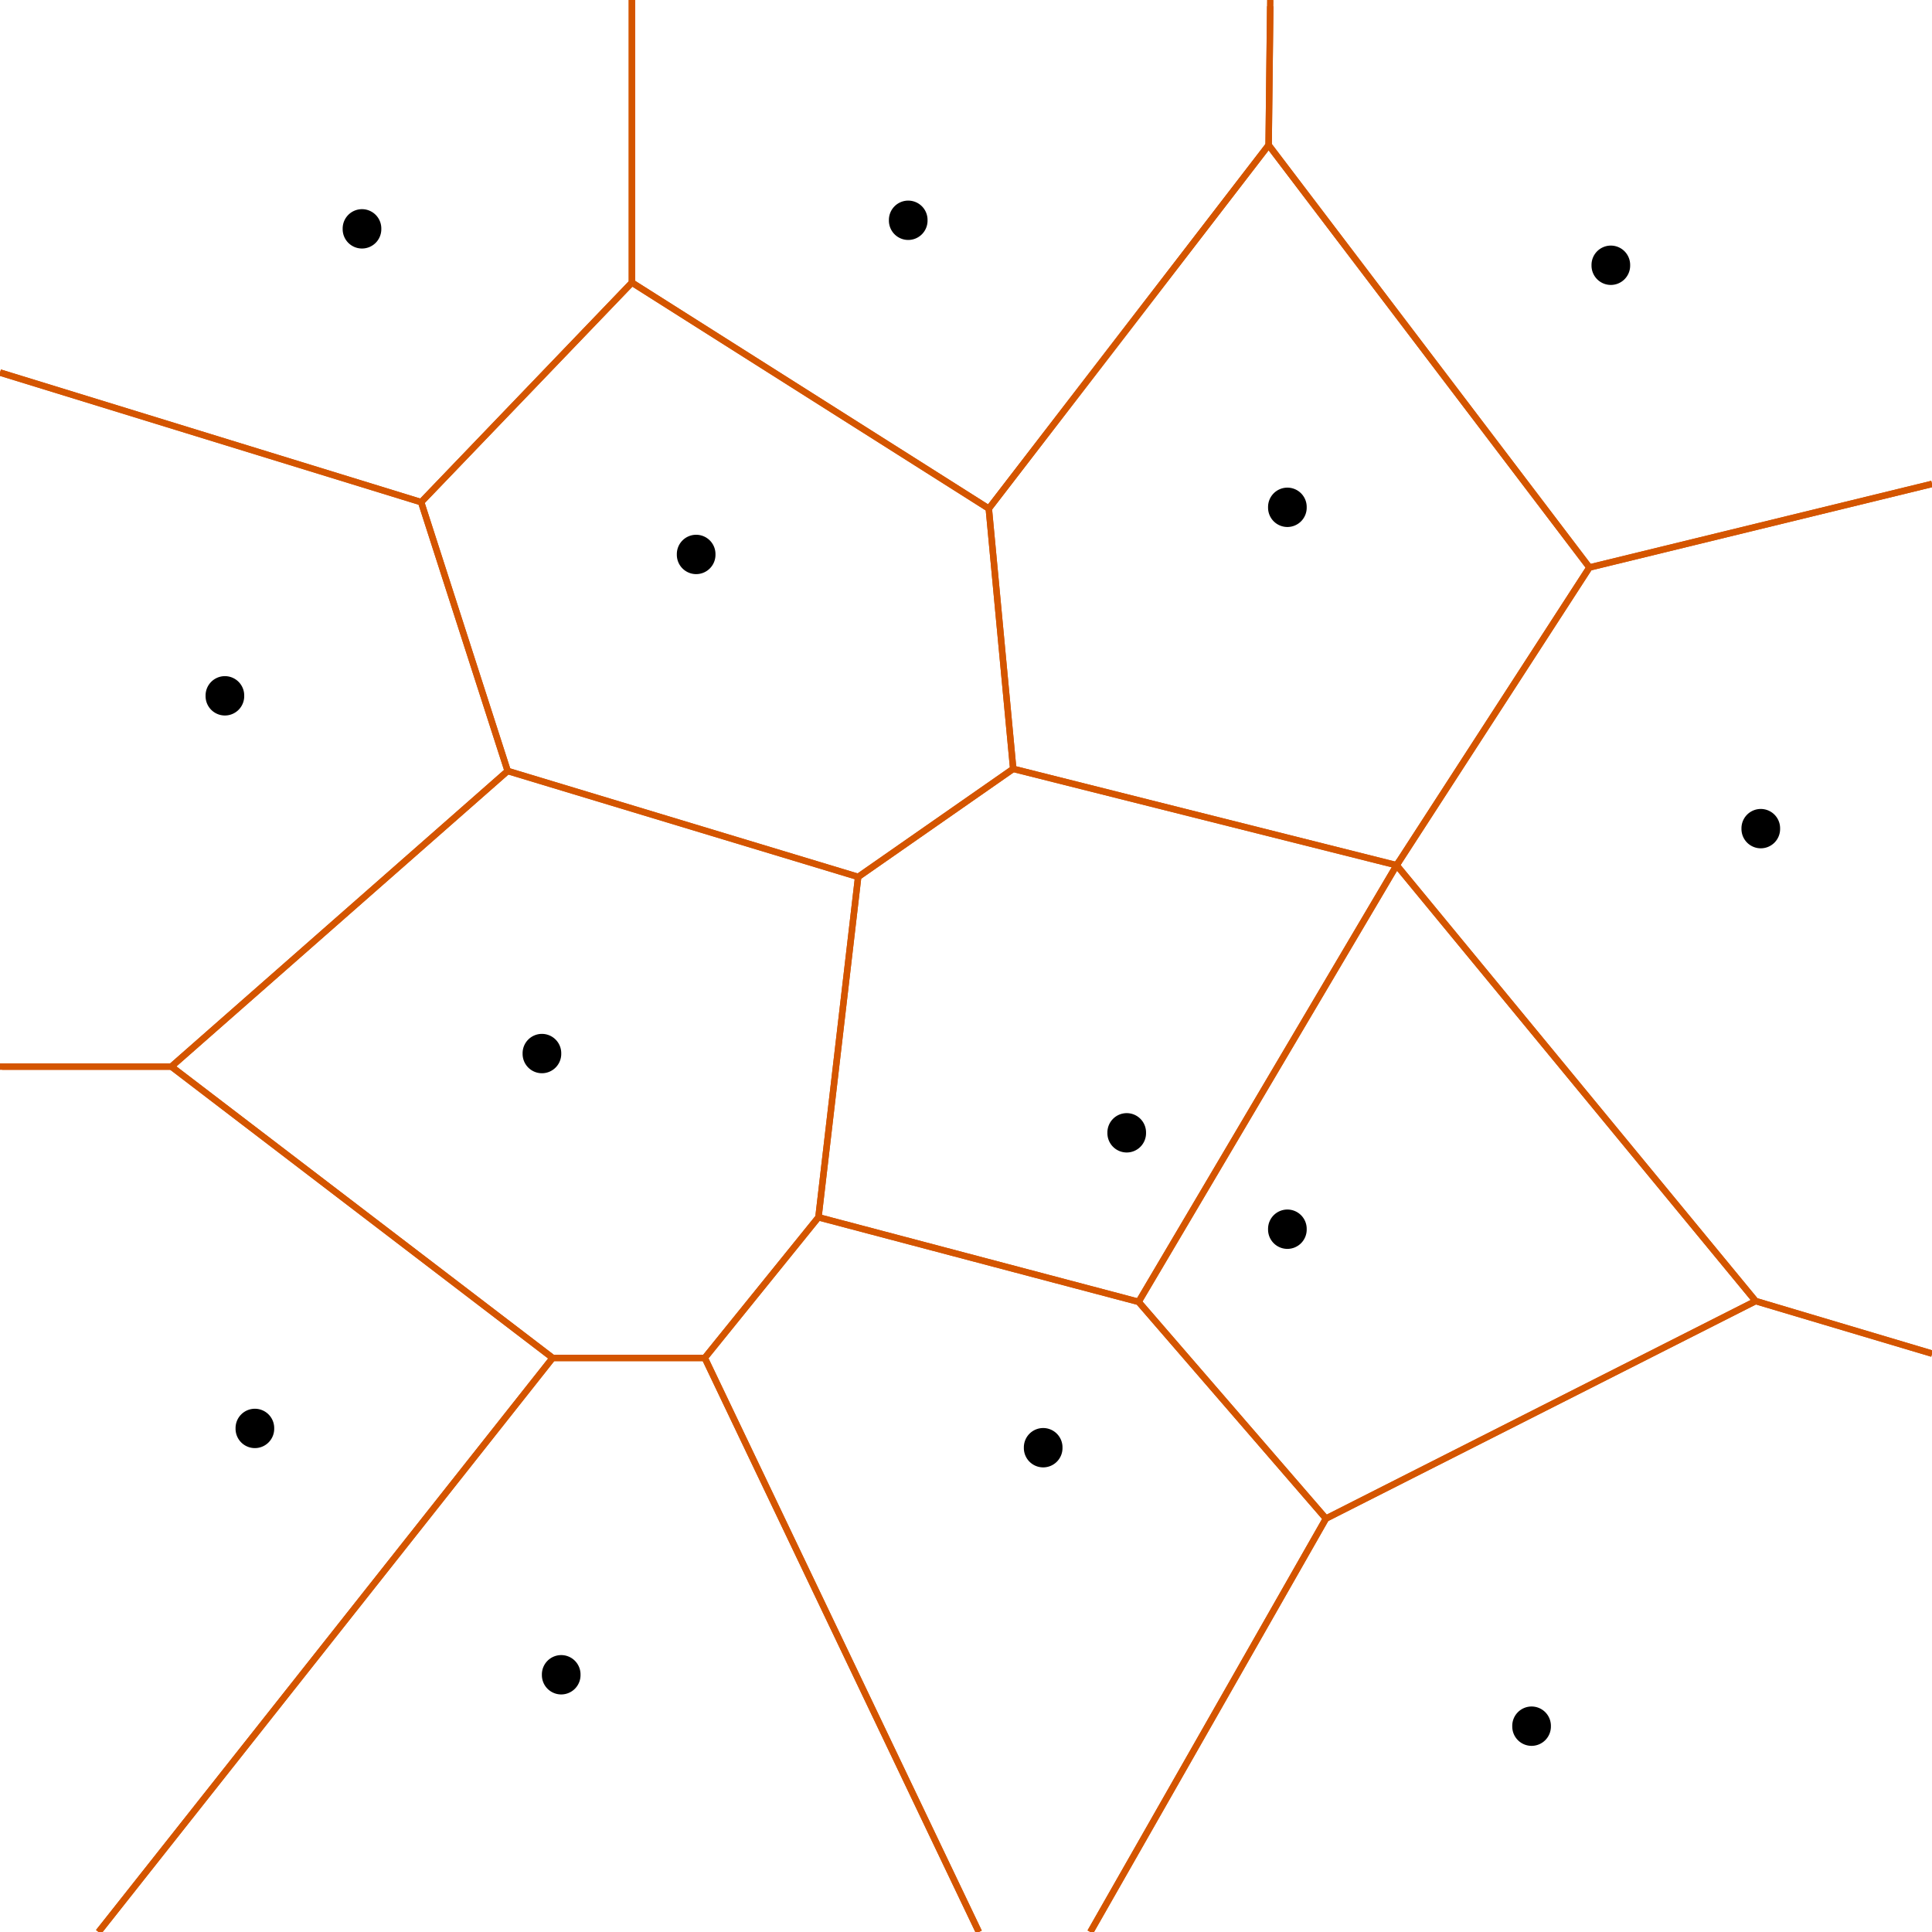 <?xml version="1.0" encoding="UTF-8" standalone="no"?>
<!-- Created with Inkscape (http://www.inkscape.org/) -->
<svg xmlns:svg="http://www.w3.org/2000/svg" xmlns="http://www.w3.org/2000/svg" version="1.0" width="300" height="300" id="svg2440">
  <defs id="defs2443"/>
  <rect width="300" height="300" x="0" y="2.2467922e-15" id="rect3297" style="opacity:1;fill:#ffffff;fill-opacity:1;fill-rule:nonzero;stroke:none;stroke-width:2;stroke-linecap:square;stroke-linejoin:miter;marker:none;marker-start:none;marker-mid:none;marker-end:none;stroke-miterlimit:4;stroke-dasharray:12, 4;stroke-dashoffset:0;stroke-opacity:0.588;visibility:visible;display:inline;overflow:visible;enable-background:accumulate"/>
  <path d="M 15.301,300 L 85.817,210.857 L 109.434,210.857 L 152,300" id="path3249" style="fill:none;fill-rule:evenodd;stroke:#d45500;stroke-width:1px;stroke-linecap:butt;stroke-linejoin:miter;stroke-opacity:1"/>
  <path d="M 78.832,119.717 L 26.61,165.62 L 85.817,210.857 L 109.434,210.857 L 127.089,189.018 L 133.256,136.166 L 78.832,119.717 z" id="path3251" style="fill:none;fill-rule:evenodd;stroke:#d45500;stroke-width:1px;stroke-linecap:butt;stroke-linejoin:miter;stroke-opacity:1"/>
  <path d="M 169.306,300 L 205.895,235.803 L 176.799,202.15 L 127.089,189.018 L 109.434,210.857 L 152,300" id="path3253" style="fill:none;fill-rule:evenodd;stroke:#d45500;stroke-width:1px;stroke-linecap:butt;stroke-linejoin:miter;stroke-opacity:1"/>
  <path d="M 133.256,136.166 L 157.332,119.385 L 216.871,134.353 L 176.799,202.15 L 127.089,189.018 L 133.256,136.166 L 133.256,136.166 z" id="path3255" style="fill:none;fill-rule:evenodd;stroke:#d45500;stroke-width:1px;stroke-linecap:butt;stroke-linejoin:miter;stroke-opacity:1"/>
  <path d="M 0,57.849 L 65.394,77.975 L 78.832,119.717 L 26.61,165.62 L 0.333,165.62" id="path3259" style="fill:none;fill-rule:evenodd;stroke:#d45500;stroke-width:1px;stroke-linecap:butt;stroke-linejoin:miter;stroke-opacity:1"/>
  <path d="M 15.301,300 L 85.817,210.857 L 26.61,165.62 L 0,165.62" id="path3257" style="fill:none;fill-rule:evenodd;stroke:#d45500;stroke-width:1px;stroke-linecap:butt;stroke-linejoin:miter;stroke-opacity:1"/>
  <path d="M 0,57.849 L 65.394,77.975 L 98.124,43.879 L 98.124,-0.028" id="path3261" style="fill:none;fill-rule:evenodd;stroke:#d45500;stroke-width:1px;stroke-linecap:butt;stroke-linejoin:miter;stroke-opacity:1"/>
  <path d="M 197.247,0 L 196.992,22.529 L 153.54,78.973 L 98.124,43.879 L 98.124,0" id="path3263" style="fill:none;fill-rule:evenodd;stroke:#d45500;stroke-width:1px;stroke-linecap:butt;stroke-linejoin:miter;stroke-opacity:1"/>
  <path d="M 78.832,119.717 L 65.394,77.975 L 98.124,43.879 L 153.54,78.973 L 157.332,119.385 L 133.256,136.166 L 78.832,119.717 z" id="path3265" style="fill:none;fill-rule:evenodd;stroke:#d45500;stroke-width:1px;stroke-linecap:butt;stroke-linejoin:miter;stroke-opacity:1"/>
  <path d="M 246.808,88.118 L 196.992,22.529 L 153.54,78.973 L 157.332,119.385 L 216.871,134.353 L 246.808,88.118 z" id="path3267" style="fill:none;fill-rule:evenodd;stroke:#d45500;stroke-width:1px;stroke-linecap:butt;stroke-linejoin:miter;stroke-opacity:1"/>
  <path d="M 197.247,0.97 L 196.992,22.529 L 246.808,88.118 L 300,75.146" id="path3269" style="fill:none;fill-rule:evenodd;stroke:#d45500;stroke-width:1px;stroke-linecap:butt;stroke-linejoin:miter;stroke-opacity:1"/>
  <path d="M 300.028,210.191 L 272.615,202.027 L 216.871,134.353 L 246.808,88.118 L 300,75.146" id="path3271" style="fill:none;fill-rule:evenodd;stroke:#d45500;stroke-width:1px;stroke-linecap:butt;stroke-linejoin:miter;stroke-opacity:1"/>
  <path d="M 205.895,235.803 L 272.615,202.027 L 216.871,134.353 L 176.799,202.15 L 205.895,235.803 z" id="path3273" style="fill:none;fill-rule:evenodd;stroke:#d45500;stroke-width:1px;stroke-linecap:butt;stroke-linejoin:miter;stroke-opacity:1"/>
  <path d="M 169.306,300 L 205.895,235.803 L 272.615,202.027 L 300,210.191" id="path3275" style="fill:none;fill-rule:evenodd;stroke:#d45500;stroke-width:1px;stroke-linecap:butt;stroke-linejoin:miter;stroke-opacity:1"/>
  <path d="M 86.15,163.956 A 2.994,2.994 0 1 1 80.163,163.956 A 2.994,2.994 0 1 1 86.15,163.956 z" transform="matrix(1.002,0,0,1.002,0.827,-0.688)" id="path2451" style="opacity:1;fill:#000000;fill-opacity:1;fill-rule:nonzero;stroke:none;stroke-width:2;stroke-linecap:square;stroke-linejoin:miter;marker:none;marker-start:none;marker-mid:none;marker-end:none;stroke-miterlimit:4;stroke-dasharray:12, 4;stroke-dashoffset:0;stroke-opacity:0.588;visibility:visible;display:inline;overflow:visible;enable-background:accumulate"/>
  <path d="M 86.15,163.956 A 2.994,2.994 0 1 1 80.163,163.956 A 2.994,2.994 0 1 1 86.15,163.956 z" transform="matrix(1.002,0,0,1.002,-48.401,-56.237)" id="path3223" style="opacity:1;fill:#000000;fill-opacity:1;fill-rule:nonzero;stroke:none;stroke-width:2;stroke-linecap:square;stroke-linejoin:miter;marker:none;marker-start:none;marker-mid:none;marker-end:none;stroke-miterlimit:4;stroke-dasharray:12, 4;stroke-dashoffset:0;stroke-opacity:0.588;visibility:visible;display:inline;overflow:visible;enable-background:accumulate"/>
  <path d="M 86.15,163.956 A 2.994,2.994 0 1 1 80.163,163.956 A 2.994,2.994 0 1 1 86.15,163.956 z" transform="matrix(1.002,0,0,1.002,24.776,-78.19)" id="path3225" style="opacity:1;fill:#000000;fill-opacity:1;fill-rule:nonzero;stroke:none;stroke-width:2;stroke-linecap:square;stroke-linejoin:miter;marker:none;marker-start:none;marker-mid:none;marker-end:none;stroke-miterlimit:4;stroke-dasharray:12, 4;stroke-dashoffset:0;stroke-opacity:0.588;visibility:visible;display:inline;overflow:visible;enable-background:accumulate"/>
  <path d="M 86.15,163.956 A 2.994,2.994 0 1 1 80.163,163.956 A 2.994,2.994 0 1 1 86.15,163.956 z" transform="matrix(1.002,0,0,1.002,-27.113,-128.749)" id="path3227" style="opacity:1;fill:#000000;fill-opacity:1;fill-rule:nonzero;stroke:none;stroke-width:2;stroke-linecap:square;stroke-linejoin:miter;marker:none;marker-start:none;marker-mid:none;marker-end:none;stroke-miterlimit:4;stroke-dasharray:12, 4;stroke-dashoffset:0;stroke-opacity:0.588;visibility:visible;display:inline;overflow:visible;enable-background:accumulate"/>
  <path d="M 86.15,163.956 A 2.994,2.994 0 1 1 80.163,163.956 A 2.994,2.994 0 1 1 86.15,163.956 z" transform="matrix(1.002,0,0,1.002,57.706,-130.079)" id="path3229" style="opacity:1;fill:#000000;fill-opacity:1;fill-rule:nonzero;stroke:none;stroke-width:2;stroke-linecap:square;stroke-linejoin:miter;marker:none;marker-start:none;marker-mid:none;marker-end:none;stroke-miterlimit:4;stroke-dasharray:12, 4;stroke-dashoffset:0;stroke-opacity:0.588;visibility:visible;display:inline;overflow:visible;enable-background:accumulate"/>
  <path d="M 86.15,163.956 A 2.994,2.994 0 1 1 80.163,163.956 A 2.994,2.994 0 1 1 86.15,163.956 z" transform="matrix(1.002,0,0,1.002,116.581,-85.508)" id="path3231" style="opacity:1;fill:#000000;fill-opacity:1;fill-rule:nonzero;stroke:none;stroke-width:2;stroke-linecap:square;stroke-linejoin:miter;marker:none;marker-start:none;marker-mid:none;marker-end:none;stroke-miterlimit:4;stroke-dasharray:12, 4;stroke-dashoffset:0;stroke-opacity:0.588;visibility:visible;display:inline;overflow:visible;enable-background:accumulate"/>
  <path d="M 86.15,163.956 A 2.994,2.994 0 1 1 80.163,163.956 A 2.994,2.994 0 1 1 86.15,163.956 z" transform="matrix(1.002,0,0,1.002,166.807,-123.094)" id="path3233" style="opacity:1;fill:#000000;fill-opacity:1;fill-rule:nonzero;stroke:none;stroke-width:2;stroke-linecap:square;stroke-linejoin:miter;marker:none;marker-start:none;marker-mid:none;marker-end:none;stroke-miterlimit:4;stroke-dasharray:12, 4;stroke-dashoffset:0;stroke-opacity:0.588;visibility:visible;display:inline;overflow:visible;enable-background:accumulate"/>
  <path d="M 86.15,163.956 A 2.994,2.994 0 1 1 80.163,163.956 A 2.994,2.994 0 1 1 86.15,163.956 z" transform="matrix(1.002,0,0,1.002,190.091,-35.614)" id="path3235" style="opacity:1;fill:#000000;fill-opacity:1;fill-rule:nonzero;stroke:none;stroke-width:2;stroke-linecap:square;stroke-linejoin:miter;marker:none;marker-start:none;marker-mid:none;marker-end:none;stroke-miterlimit:4;stroke-dasharray:12, 4;stroke-dashoffset:0;stroke-opacity:0.588;visibility:visible;display:inline;overflow:visible;enable-background:accumulate"/>
  <path d="M 86.15,163.956 A 2.994,2.994 0 1 1 80.163,163.956 A 2.994,2.994 0 1 1 86.15,163.956 z" transform="matrix(1.002,0,0,1.002,91.634,11.619)" id="path3237" style="opacity:1;fill:#000000;fill-opacity:1;fill-rule:nonzero;stroke:none;stroke-width:2;stroke-linecap:square;stroke-linejoin:miter;marker:none;marker-start:none;marker-mid:none;marker-end:none;stroke-miterlimit:4;stroke-dasharray:12, 4;stroke-dashoffset:0;stroke-opacity:0.588;visibility:visible;display:inline;overflow:visible;enable-background:accumulate"/>
  <path d="M 86.15,163.956 A 2.994,2.994 0 1 1 80.163,163.956 A 2.994,2.994 0 1 1 86.15,163.956 z" transform="matrix(1.002,0,0,1.002,116.581,26.587)" id="path3239" style="opacity:1;fill:#000000;fill-opacity:1;fill-rule:nonzero;stroke:none;stroke-width:2;stroke-linecap:square;stroke-linejoin:miter;marker:none;marker-start:none;marker-mid:none;marker-end:none;stroke-miterlimit:4;stroke-dasharray:12, 4;stroke-dashoffset:0;stroke-opacity:0.588;visibility:visible;display:inline;overflow:visible;enable-background:accumulate"/>
  <path d="M 86.15,163.956 A 2.994,2.994 0 1 1 80.163,163.956 A 2.994,2.994 0 1 1 86.15,163.956 z" transform="matrix(1.002,0,0,1.002,78.661,60.515)" id="path3241" style="opacity:1;fill:#000000;fill-opacity:1;fill-rule:nonzero;stroke:none;stroke-width:2;stroke-linecap:square;stroke-linejoin:miter;marker:none;marker-start:none;marker-mid:none;marker-end:none;stroke-miterlimit:4;stroke-dasharray:12, 4;stroke-dashoffset:0;stroke-opacity:0.588;visibility:visible;display:inline;overflow:visible;enable-background:accumulate"/>
  <path d="M 86.15,163.956 A 2.994,2.994 0 1 1 80.163,163.956 A 2.994,2.994 0 1 1 86.15,163.956 z" transform="matrix(1.002,0,0,1.002,154.5,103.756)" id="path3243" style="opacity:1;fill:#000000;fill-opacity:1;fill-rule:nonzero;stroke:none;stroke-width:2;stroke-linecap:square;stroke-linejoin:miter;marker:none;marker-start:none;marker-mid:none;marker-end:none;stroke-miterlimit:4;stroke-dasharray:12, 4;stroke-dashoffset:0;stroke-opacity:0.588;visibility:visible;display:inline;overflow:visible;enable-background:accumulate"/>
  <path d="M 86.15,163.956 A 2.994,2.994 0 1 1 80.163,163.956 A 2.994,2.994 0 1 1 86.15,163.956 z" transform="matrix(1.002,0,0,1.002,3.821,95.773)" id="path3245" style="opacity:1;fill:#000000;fill-opacity:1;fill-rule:nonzero;stroke:none;stroke-width:2;stroke-linecap:square;stroke-linejoin:miter;marker:none;marker-start:none;marker-mid:none;marker-end:none;stroke-miterlimit:4;stroke-dasharray:12, 4;stroke-dashoffset:0;stroke-opacity:0.588;visibility:visible;display:inline;overflow:visible;enable-background:accumulate"/>
  <path d="M 86.15,163.956 A 2.994,2.994 0 1 1 80.163,163.956 A 2.994,2.994 0 1 1 86.15,163.956 z" transform="matrix(1.002,0,0,1.002,-43.745,57.521)" id="path3247" style="opacity:1;fill:#000000;fill-opacity:1;fill-rule:nonzero;stroke:none;stroke-width:2;stroke-linecap:square;stroke-linejoin:miter;marker:none;marker-start:none;marker-mid:none;marker-end:none;stroke-miterlimit:4;stroke-dasharray:12, 4;stroke-dashoffset:0;stroke-opacity:0.588;visibility:visible;display:inline;overflow:visible;enable-background:accumulate"/>
</svg>